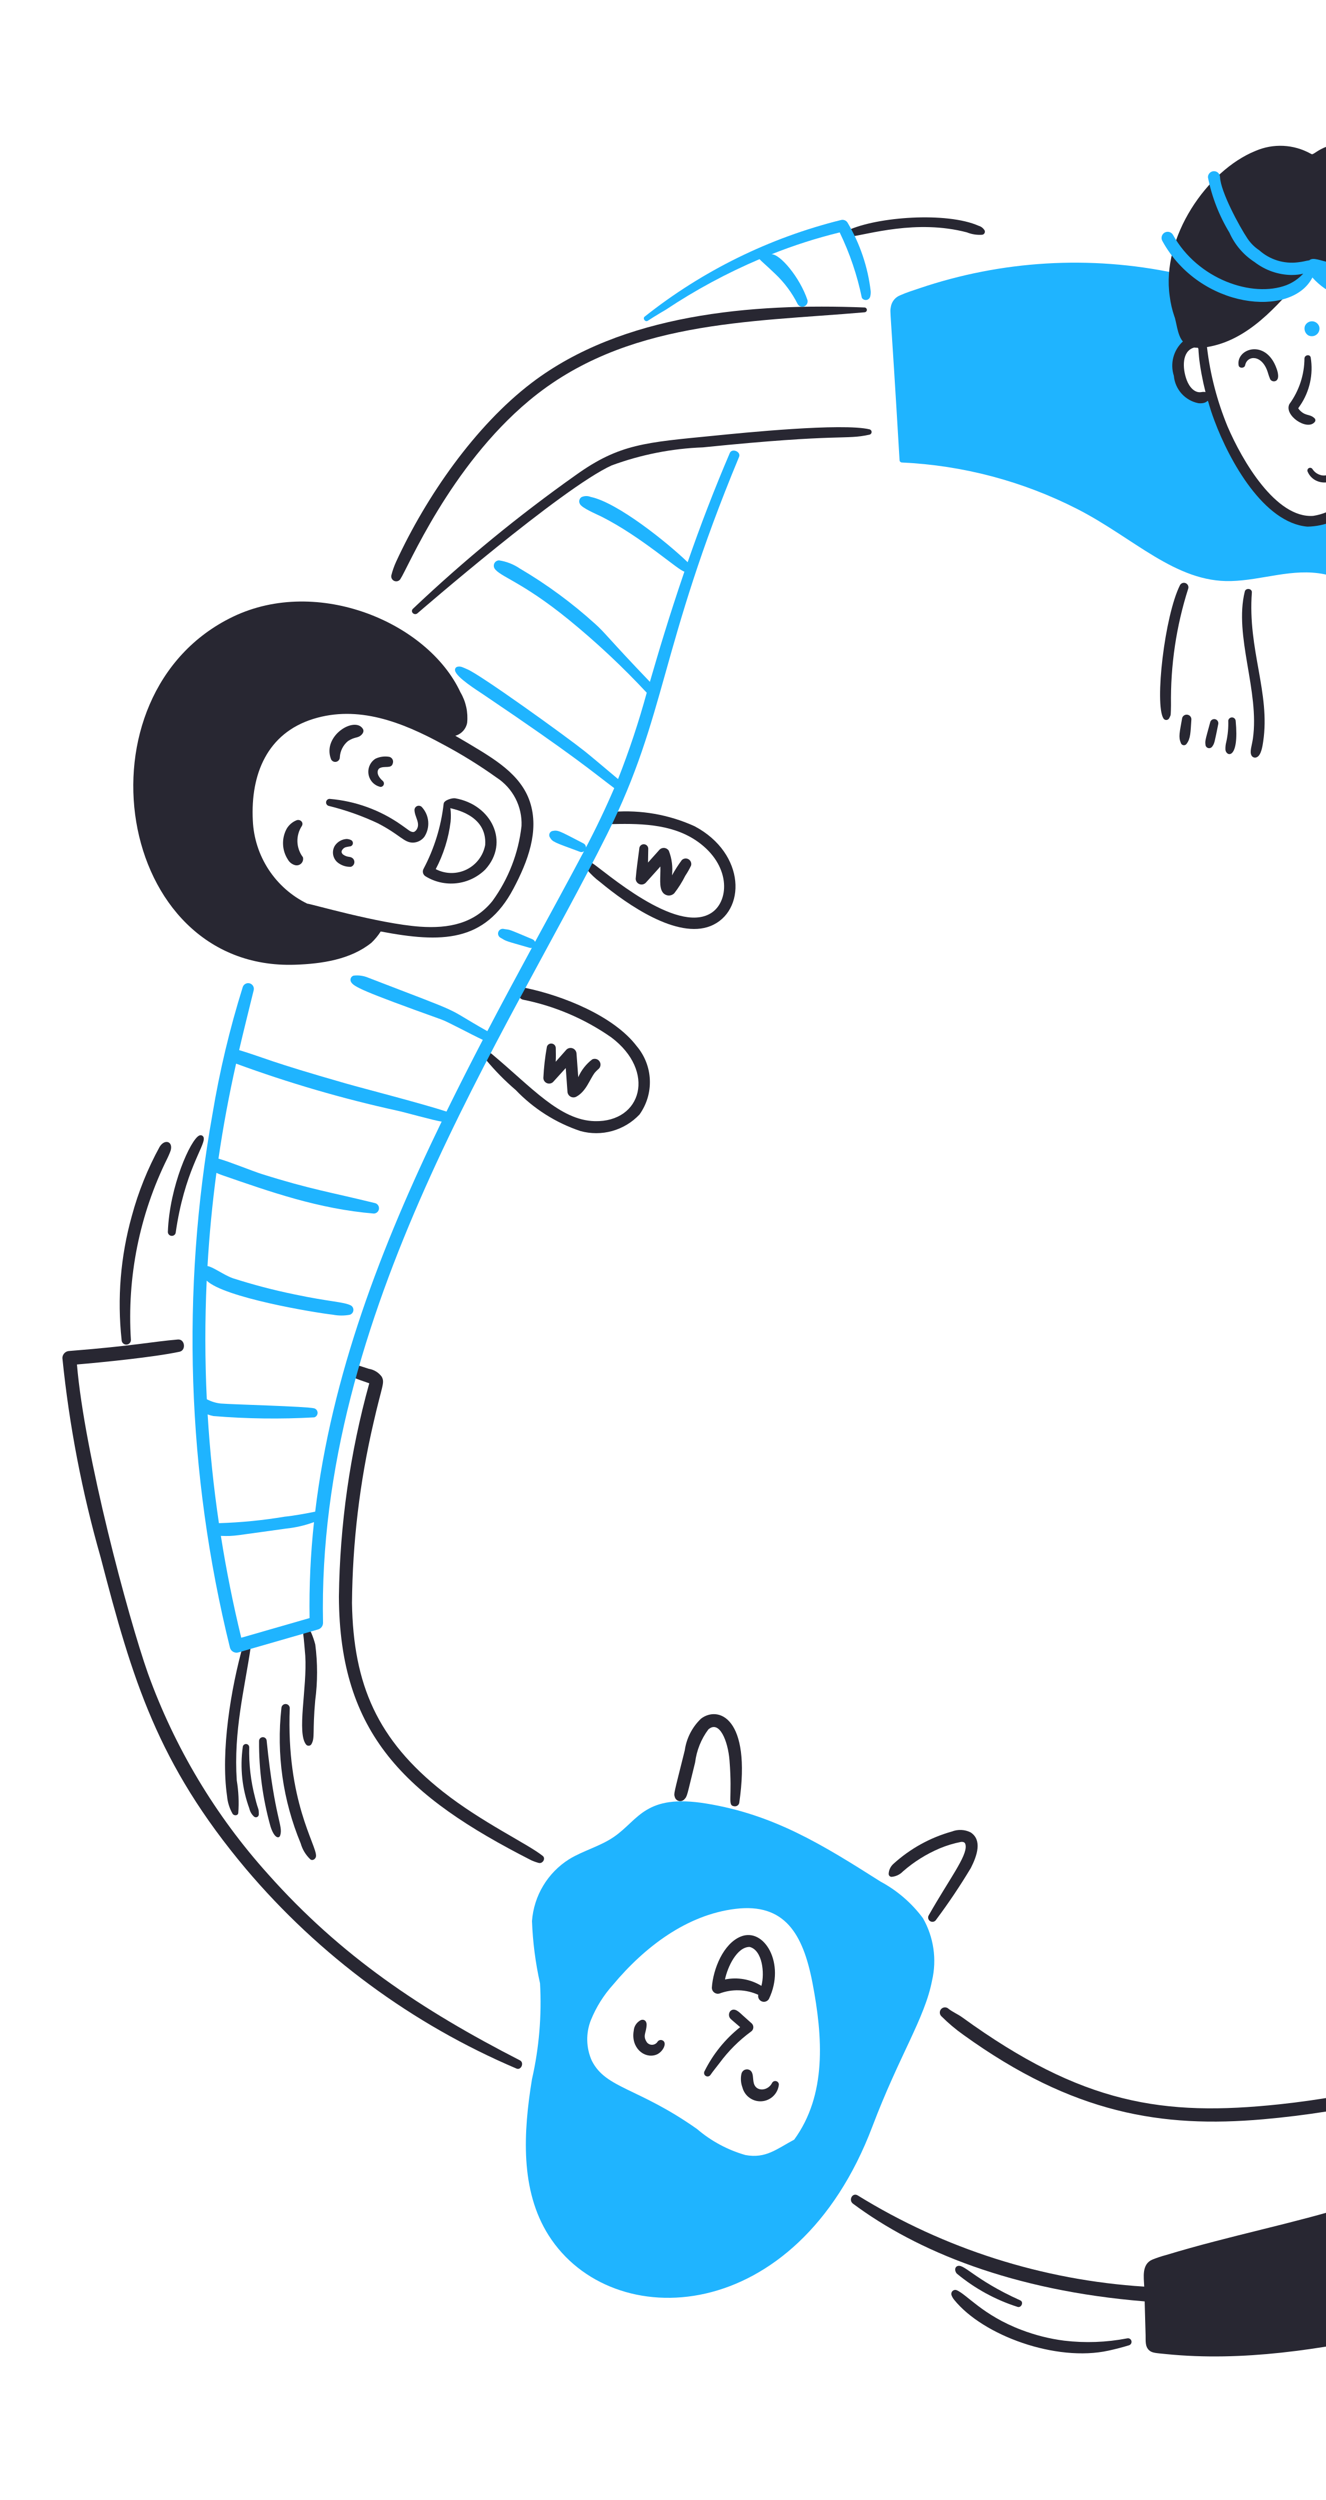 <svg width="243" height="458" viewBox="0 0 243 458" fill="none" xmlns="http://www.w3.org/2000/svg">
<path d="M311.674 70.106C288.801 52.993 257.976 40.004 230.033 43.947C229.964 43.956 229.899 43.981 229.843 44.022C229.787 44.063 229.743 44.117 229.714 44.18C229.685 44.243 229.673 44.313 229.678 44.382C229.684 44.451 229.707 44.517 229.745 44.575C213.551 50.987 215.884 50.153 215.398 50.043C199.766 46.74 183.535 47.707 168.404 52.844C167.262 53.229 166.096 53.597 164.995 54.085C164.539 54.257 164.138 54.547 163.831 54.925C163.524 55.304 163.323 55.758 163.249 56.24C163.053 57.47 163.13 55.116 164.849 84.29C164.849 84.404 164.893 84.514 164.972 84.596C165.052 84.678 165.16 84.726 165.274 84.73C176.48 85.251 187.447 88.16 197.442 93.265C207.759 98.532 215.418 106.728 225.598 106.455C231.363 106.302 236.886 104.032 242.687 105.198C245.448 105.752 248.096 106.753 250.833 107.394C265.016 110.717 272.223 98.61 288.17 96.663C295.795 95.731 297.957 97.721 299.534 95.539C299.991 94.911 309.144 76.074 311.836 70.715C311.892 70.612 311.906 70.491 311.876 70.378C311.846 70.265 311.773 70.167 311.674 70.106ZM262.592 73.825C262.527 74.393 262.338 74.939 262.038 75.425C261.739 75.912 261.336 76.326 260.859 76.638C260.382 76.951 259.842 77.155 259.277 77.235C258.713 77.315 258.137 77.27 257.592 77.102C254.78 83.443 251.194 90.132 245.025 93.361C243.447 94.386 241.588 94.892 239.709 94.807C237.83 94.721 236.025 94.049 234.546 92.885C233.098 91.619 231.725 90.27 230.433 88.845C227.727 85.822 226.626 82.93 221.725 72.735C218.969 73.007 216.296 70.481 216.62 66.534C216.618 65.468 217.027 64.443 217.763 63.673C218.18 63.317 218.701 63.105 219.248 63.069C220.735 60.834 232.729 58.278 239.977 44.749C240.029 44.664 240.098 44.592 240.181 44.538C240.264 44.484 240.358 44.449 240.457 44.437C240.555 44.424 240.654 44.434 240.748 44.465C240.842 44.497 240.928 44.549 240.999 44.618C253.82 56.384 251.823 57.958 257.288 63.279C258.675 64.405 259.783 65.837 260.524 67.463C260.967 68.203 262.101 67.805 262.53 69.407C262.832 70.862 262.853 72.362 262.592 73.825Z" fill="#1FB4FF"/>
<path d="M243.179 26.841C241.492 27.464 240.923 28.169 240.437 28.268C240.343 28.227 240.251 28.183 240.16 28.137C238.629 27.29 236.925 26.805 235.179 26.72C233.432 26.635 231.689 26.951 230.083 27.645C221.227 31.224 212.765 43.476 214.365 54.31C214.519 55.541 214.798 56.753 215.199 57.928C215.606 58.885 215.724 61.381 216.773 62.56C215.925 63.34 215.317 64.347 215.024 65.462C214.731 66.578 214.764 67.754 215.119 68.851C215.225 70.061 215.72 71.203 216.528 72.107C217.337 73.011 218.416 73.628 219.604 73.866C222.415 74.152 220.441 71.391 222.559 77.072C225.342 84.524 231.619 95.8 239.598 96.484C242.757 96.423 245.782 95.2 248.101 93.049C252.573 89.138 255.958 84.132 257.926 78.519C258.469 78.685 259.042 78.728 259.603 78.644C260.165 78.561 260.701 78.354 261.173 78.039C262.567 76.954 263.547 75.422 263.946 73.699C264.345 71.976 264.141 70.168 263.367 68.579C262.869 67.892 262.926 68.482 263.648 67.562C265.028 65.504 266.091 63.25 266.803 60.875C273.27 40.031 253.742 22.932 243.179 26.841ZM220.166 71.835C218.942 72.048 217.964 70.919 217.486 69.655C216.654 67.45 216.572 64.287 218.846 63.669C220.171 63.877 219.147 62.831 220.187 68.498C220.393 69.618 220.636 70.728 220.916 71.83C220.668 71.781 220.413 71.783 220.166 71.835ZM256.08 77.494C253.596 83.571 250.751 89.06 245.356 92.571C243.967 93.578 242.359 94.243 240.665 94.51C233.81 94.998 227.641 84.391 224.96 78.13C223.042 73.479 221.772 68.585 221.188 63.586C228.744 62.364 234.062 56.029 238.798 50.575C239.399 49.888 241.106 47.907 241.353 47.598C246.211 58.285 252.901 64.789 259.135 67.992C258.384 71.24 257.362 74.418 256.08 77.494ZM258.634 76.74C259.623 74.197 260.436 71.588 261.068 68.933C264.009 69.19 261.913 77.603 258.634 76.74Z" fill="#282732"/>
<path d="M228.182 66.918C228.575 65.006 231.333 64.947 232.336 68.235C232.458 68.656 232.602 69.069 232.768 69.474C232.857 69.623 232.992 69.739 233.152 69.804C233.313 69.87 233.49 69.881 233.657 69.836C234.866 69.508 233.886 67.088 233.28 66.108C230.952 62.361 226.544 64.163 226.983 66.921C227.079 67.528 228.061 67.5 228.182 66.918Z" fill="#282732"/>
<path d="M240.918 76.644C240.043 75.803 239.373 76.275 238.325 75.293C238.165 75.147 238.026 74.979 237.911 74.796C238.023 74.619 238.151 74.452 238.265 74.278C240.011 71.707 240.702 68.562 240.196 65.494C240.054 64.83 239.097 65.024 239.054 65.647C239.034 68.66 238.069 71.589 236.296 74.022C235.238 76.083 239.508 78.966 240.911 77.338C241.002 77.245 241.053 77.121 241.055 76.992C241.056 76.863 241.007 76.738 240.918 76.644Z" fill="#282732"/>
<path d="M239.639 86.418C240.981 89.601 246.784 89.26 246.476 83.07C246.446 82.516 246.476 81.925 245.987 81.572C245.873 81.505 245.74 81.478 245.609 81.495C245.478 81.511 245.356 81.57 245.263 81.664C244.787 82.181 245.146 82.685 245.034 84.313C244.806 87.574 241.751 87.828 240.508 85.916C240.436 85.812 240.328 85.739 240.204 85.711C240.081 85.683 239.952 85.702 239.843 85.765C239.733 85.829 239.651 85.931 239.614 86.052C239.576 86.173 239.585 86.303 239.639 86.418Z" fill="#282732"/>
<path d="M158.476 56.334C137.769 55.505 114.009 57.522 97.436 70.135C87.046 78.043 78.103 90.975 72.603 102.883C72.225 103.702 71.926 104.555 71.71 105.431C71.674 105.636 71.71 105.846 71.809 106.028C71.909 106.21 72.068 106.353 72.259 106.432C72.45 106.512 72.662 106.525 72.862 106.468C73.061 106.411 73.235 106.287 73.355 106.118C74.806 103.929 82.415 85.54 96.943 73.408C114.572 58.685 137.184 59.059 158.476 57.211C158.582 57.197 158.68 57.145 158.751 57.065C158.822 56.984 158.862 56.88 158.862 56.772C158.862 56.664 158.822 56.56 158.751 56.48C158.68 56.399 158.582 56.347 158.476 56.334Z" fill="#282732"/>
<path d="M76.493 112.366C76.721 112.174 103.042 89.358 112.1 85.261C117.466 83.286 123.109 82.171 128.822 81.959C154.601 79.34 154.763 80.647 159.374 79.624C159.478 79.593 159.569 79.529 159.633 79.443C159.698 79.356 159.733 79.251 159.733 79.143C159.733 79.034 159.698 78.929 159.633 78.843C159.569 78.756 159.478 78.692 159.374 78.662C154.395 77.446 136.033 79.308 130.869 79.82C118.295 81.066 113.542 81.295 105.54 87.02C95.011 94.468 85.028 102.66 75.666 111.535C75.126 112.084 75.922 112.831 76.493 112.366Z" fill="#282732"/>
<path d="M97.112 146.897C95.43 141.831 90.513 139.003 85.915 136.243C83.071 134.537 83.34 134.844 83.63 134.737C84.13 134.56 84.575 134.255 84.921 133.854C85.268 133.452 85.504 132.967 85.607 132.447C85.808 130.492 85.378 128.523 84.38 126.832C78.418 114.028 58.233 105.535 42.715 112.975C13.291 127.095 21.021 177.853 54.067 176.742C58.964 176.577 64.24 175.801 68.074 172.709C68.719 172.093 69.289 171.401 69.77 170.648C80.866 172.769 88.859 172.689 94.089 162.81C96.71 157.87 98.871 152.235 97.112 146.897ZM95.574 151.314C95.021 156.28 93.186 161.015 90.25 165.054C86.93 169.197 82.241 170.145 76.967 169.769C69.427 169.231 56.67 165.496 56.311 165.553C53.436 164.152 50.992 161.999 49.236 159.321C47.479 156.644 46.477 153.541 46.332 150.341C45.894 141.767 49.015 134.327 57.387 131.716C65.597 129.158 73.624 132.245 81.174 136.367C84.58 138.176 87.862 140.208 91 142.452C92.467 143.401 93.661 144.718 94.464 146.273C95.266 147.827 95.649 149.565 95.574 151.314Z" fill="#282732"/>
<path d="M55.318 151.321C55.725 150.634 54.941 149.992 54.296 150.297C53.584 150.594 52.982 151.105 52.574 151.76C52.08 152.638 51.836 153.634 51.868 154.64C51.9 155.647 52.206 156.625 52.754 157.469C52.894 157.719 53.083 157.938 53.308 158.115C53.533 158.291 53.79 158.421 54.066 158.498C54.266 158.55 54.477 158.55 54.677 158.496C54.877 158.441 55.059 158.335 55.206 158.189C55.353 158.042 55.458 157.859 55.512 157.658C55.566 157.458 55.567 157.247 55.514 157.046C54.893 156.23 54.541 155.24 54.505 154.215C54.47 153.189 54.754 152.178 55.318 151.321Z" fill="#282732"/>
<path d="M60.621 138.971C60.676 139.167 60.801 139.336 60.971 139.448C61.141 139.559 61.346 139.605 61.547 139.577C61.749 139.55 61.934 139.45 62.067 139.296C62.201 139.143 62.275 138.946 62.275 138.742C62.306 138.169 62.454 137.608 62.712 137.095C62.971 136.583 63.332 136.13 63.774 135.765C64.99 134.968 65.536 135.25 66.151 134.711C66.667 134.253 66.692 133.828 66.487 133.509C64.99 131.199 59.111 134.734 60.621 138.971Z" fill="#282732"/>
<path d="M64.523 157.158C64.039 156.849 63.724 157.126 62.873 156.56C62.547 156.231 62.416 155.933 62.983 155.404C63.289 155.196 63.319 155.214 64.023 155.074C64.16 155.081 64.295 155.042 64.407 154.964C64.52 154.886 64.603 154.772 64.644 154.641C64.686 154.511 64.683 154.37 64.635 154.241C64.588 154.112 64.5 154.002 64.384 153.929C64.119 153.789 63.826 153.71 63.527 153.7C63.093 153.725 62.672 153.851 62.295 154.068C61.918 154.284 61.597 154.586 61.356 154.948C61.195 155.216 61.087 155.512 61.041 155.821C60.994 156.13 61.008 156.445 61.083 156.749C61.158 157.052 61.292 157.338 61.477 157.589C61.663 157.841 61.896 158.053 62.163 158.214C62.798 158.633 63.549 158.839 64.308 158.802C64.474 158.749 64.621 158.65 64.732 158.517C64.843 158.384 64.914 158.221 64.937 158.049C64.959 157.876 64.933 157.701 64.859 157.543C64.786 157.385 64.669 157.252 64.523 157.158Z" fill="#282732"/>
<path d="M69.745 144.169C69.867 144.168 69.986 144.13 70.088 144.061C70.189 143.993 70.268 143.895 70.315 143.782C70.362 143.669 70.375 143.544 70.352 143.424C70.329 143.303 70.271 143.192 70.186 143.104C69.272 142.344 68.881 141.357 69.5 140.773C70.444 140.196 71.739 140.952 71.995 139.813C72.032 139.694 72.044 139.568 72.031 139.444C72.017 139.319 71.979 139.199 71.917 139.09C71.855 138.981 71.772 138.887 71.672 138.811C71.573 138.736 71.459 138.682 71.337 138.652C70.477 138.503 69.592 138.623 68.803 138.998C68.329 139.302 67.956 139.74 67.732 140.257C67.507 140.774 67.441 141.346 67.542 141.9C67.643 142.455 67.906 142.967 68.299 143.371C68.691 143.775 69.194 144.053 69.745 144.169Z" fill="#282732"/>
<path d="M77.776 153.293C78.316 152.458 78.561 151.465 78.471 150.474C78.381 149.482 77.962 148.55 77.28 147.826C77.17 147.723 77.032 147.654 76.884 147.626C76.735 147.599 76.582 147.615 76.443 147.673C76.303 147.731 76.183 147.828 76.097 147.952C76.011 148.076 75.962 148.223 75.957 148.374C75.969 149.702 77.189 150.881 76.263 152.106C76.049 152.299 76.046 152.363 75.749 152.434C75.141 152.402 74.993 152.125 73.592 151.163C69.697 148.407 65.137 146.746 60.385 146.354C60.231 146.36 60.084 146.42 59.969 146.524C59.855 146.627 59.781 146.768 59.76 146.921C59.739 147.074 59.773 147.23 59.855 147.361C59.937 147.491 60.062 147.589 60.209 147.636C63.311 148.394 66.33 149.459 69.221 150.817C73.311 152.919 74.019 154.387 75.692 154.371C76.098 154.36 76.496 154.257 76.856 154.07C77.217 153.883 77.531 153.618 77.776 153.293Z" fill="#282732"/>
<path d="M83.402 146.246C82.922 146.164 81.38 146.562 81.304 147.24C80.834 151.412 79.584 155.457 77.621 159.166C77.49 159.397 77.454 159.67 77.521 159.926C77.588 160.183 77.753 160.403 77.98 160.54C79.681 161.59 81.683 162.038 83.668 161.813C85.653 161.588 87.505 160.703 88.93 159.299C93.456 154.33 90.093 147.409 83.402 146.246ZM88.916 154.804C88.736 155.769 88.333 156.679 87.739 157.46C87.145 158.241 86.377 158.872 85.496 159.302C84.615 159.732 83.646 159.949 82.666 159.937C81.686 159.924 80.723 159.681 79.853 159.228C81.273 156.529 82.194 153.595 82.573 150.567C82.655 149.729 82.643 148.884 82.538 148.048C82.831 148.215 89.295 149.138 88.916 154.804Z" fill="#282732"/>
<path d="M155.642 43.391C159.07 42.974 167.933 40.137 177.19 42.571C178.065 42.923 179.007 43.074 179.948 43.013C180.056 43.009 180.161 42.974 180.249 42.912C180.338 42.85 180.407 42.764 180.449 42.664C180.49 42.564 180.502 42.454 180.483 42.348C180.464 42.241 180.414 42.142 180.341 42.063C180.097 41.718 179.74 41.47 179.333 41.362C173.506 38.786 160.784 39.688 155.327 42.223C155.212 42.295 155.123 42.402 155.074 42.528C155.024 42.654 155.017 42.793 155.052 42.924C155.088 43.055 155.164 43.171 155.27 43.255C155.377 43.339 155.507 43.387 155.642 43.391Z" fill="#282732"/>
<path d="M116.695 191.673C112.492 186.133 103.195 182.428 96.379 181.006C96.1 180.937 95.806 180.98 95.558 181.126C95.311 181.271 95.13 181.508 95.054 181.785C94.978 182.062 95.012 182.358 95.15 182.61C95.289 182.861 95.519 183.049 95.794 183.133C101.613 184.286 107.131 186.636 111.999 190.033C120.257 196.216 117.641 205.605 108.996 205.399C102.598 205.241 97.462 199.216 90.152 193.113C90.01 192.971 89.817 192.891 89.617 192.892C89.416 192.892 89.223 192.972 89.082 193.114C88.94 193.257 88.86 193.45 88.86 193.651C88.861 193.852 88.941 194.045 89.083 194.187C90.73 196.172 92.543 198.012 94.503 199.688C97.787 203.121 101.856 205.702 106.357 207.208C108.268 207.737 110.286 207.734 112.195 207.201C114.104 206.667 115.833 205.623 117.195 204.181C118.514 202.338 119.181 200.107 119.091 197.841C119 195.575 118.157 193.404 116.695 191.673ZM107.865 205.321C107.945 205.321 107.945 205.321 107.865 205.321V205.321Z" fill="#282732"/>
<path d="M127.292 151.369C122.611 149.241 117.469 148.335 112.344 148.736C112.193 148.729 112.042 148.753 111.9 148.806C111.758 148.859 111.629 148.941 111.52 149.045C111.41 149.15 111.323 149.276 111.264 149.415C111.204 149.555 111.174 149.705 111.174 149.857C111.174 150.008 111.204 150.158 111.264 150.298C111.323 150.437 111.41 150.563 111.52 150.668C111.629 150.772 111.758 150.854 111.9 150.907C112.042 150.96 112.193 150.984 112.344 150.977C118.056 150.835 123.899 151.071 128.407 154.598C134.038 159.006 133.542 165.281 130.283 167.298C123.885 171.26 110.696 159.496 108.528 158.12C108.365 158.025 108.174 157.993 107.99 158.029C107.805 158.065 107.64 158.167 107.525 158.316C107.41 158.465 107.353 158.651 107.365 158.839C107.377 159.027 107.456 159.205 107.589 159.338C108.289 160.182 109.089 160.938 109.97 161.589C115.015 165.78 124.114 172.08 130.208 169.652C136.711 167.053 136.759 156.407 127.292 151.369Z" fill="#282732"/>
<path d="M117.151 155.491C116.923 157.323 116.642 159.143 116.493 160.987C116.497 161.197 116.562 161.402 116.68 161.576C116.799 161.75 116.965 161.886 117.159 161.966C117.353 162.047 117.567 162.069 117.773 162.029C117.98 161.99 118.17 161.891 118.321 161.745C119.235 160.744 120.124 159.748 121.022 158.745C121.084 160.668 120.7 162.62 121.516 163.572C121.64 163.717 121.793 163.835 121.964 163.919C122.136 164.003 122.323 164.051 122.513 164.059C122.704 164.068 122.894 164.038 123.073 163.97C123.251 163.902 123.414 163.799 123.552 163.666C124.332 162.664 125.011 161.586 125.578 160.449C125.981 159.849 126.337 159.22 126.645 158.566C126.705 158.349 126.691 158.118 126.606 157.91C126.521 157.701 126.37 157.526 126.176 157.413C125.982 157.3 125.755 157.254 125.532 157.283C125.309 157.311 125.102 157.413 124.943 157.572C124.285 158.464 123.686 159.398 123.149 160.368C123.323 158.848 123.127 157.308 122.578 155.88C122.495 155.736 122.379 155.614 122.241 155.522C122.103 155.43 121.946 155.37 121.782 155.348C121.617 155.326 121.45 155.342 121.293 155.394C121.135 155.447 120.992 155.535 120.874 155.651C120.162 156.439 119.455 157.23 118.753 158.023C118.771 157.178 118.778 156.336 118.799 155.488C118.799 155.38 118.777 155.273 118.736 155.173C118.694 155.073 118.633 154.982 118.557 154.905C118.48 154.828 118.389 154.768 118.289 154.726C118.189 154.685 118.082 154.664 117.974 154.664C117.866 154.664 117.759 154.686 117.659 154.727C117.559 154.769 117.468 154.83 117.392 154.907C117.315 154.983 117.255 155.075 117.214 155.175C117.172 155.275 117.151 155.382 117.151 155.491Z" fill="#282732"/>
<path d="M101.849 191.998C101.847 191.8 101.773 191.609 101.643 191.46C101.512 191.312 101.332 191.215 101.136 191.188C100.938 191.156 100.735 191.198 100.566 191.307C100.397 191.416 100.275 191.584 100.222 191.778C99.882 193.665 99.665 195.572 99.573 197.487C99.579 197.692 99.643 197.89 99.758 198.059C99.874 198.228 100.036 198.359 100.225 198.437C100.413 198.516 100.62 198.537 100.821 198.5C101.022 198.463 101.208 198.368 101.356 198.227C102.132 197.377 102.907 196.521 103.679 195.667L103.99 199.965C103.994 200.156 104.047 200.342 104.144 200.506C104.241 200.669 104.379 200.805 104.544 200.9C104.708 200.995 104.895 201.046 105.085 201.047C105.275 201.049 105.462 201.001 105.628 200.909C107.422 199.922 108.003 197.868 108.994 196.528C109.417 196.031 109.78 195.781 109.593 195.919C109.813 195.766 109.968 195.535 110.025 195.273C110.083 195.011 110.04 194.736 109.904 194.505C109.769 194.273 109.551 194.101 109.295 194.024C109.038 193.946 108.762 193.969 108.521 194.087C107.411 194.94 106.533 196.061 105.969 197.345L105.654 193.063C105.65 192.85 105.585 192.642 105.465 192.466C105.345 192.289 105.177 192.152 104.98 192.07C104.783 191.988 104.567 191.966 104.358 192.006C104.149 192.045 103.956 192.145 103.803 192.294C103.142 193.031 102.487 193.775 101.833 194.517C101.89 193.672 101.865 192.839 101.849 191.998Z" fill="#282732"/>
<path d="M217.76 107.811C217.812 107.618 217.792 107.413 217.704 107.234C217.617 107.054 217.467 106.913 217.284 106.835C217.1 106.757 216.895 106.749 216.705 106.811C216.516 106.874 216.356 107.003 216.254 107.174C213.414 112.819 211.57 128.998 213.206 131.613C213.26 131.703 213.336 131.777 213.427 131.828C213.518 131.88 213.621 131.907 213.726 131.907C213.83 131.907 213.933 131.88 214.024 131.828C214.115 131.777 214.191 131.703 214.246 131.613C214.353 131.424 214.445 131.227 214.52 131.022C214.565 130.846 214.6 129.378 214.595 129.19C214.484 121.939 215.553 114.718 217.76 107.811Z" fill="#282732"/>
<path d="M229.414 108.546C229.471 107.795 228.297 107.653 228.118 108.37C226.096 116.495 230.86 126.642 229.601 135.341C229.414 136.642 228.948 137.762 229.373 138.451C229.472 138.61 229.628 138.725 229.809 138.773C229.99 138.821 230.182 138.797 230.346 138.708C231.125 138.337 231.365 136.713 231.489 135.863C232.823 126.93 228.621 118.991 229.414 108.546Z" fill="#282732"/>
<path d="M225.088 132.012C225.133 133.319 225.012 134.627 224.73 135.905C224.599 136.385 224.546 136.884 224.572 137.382C224.734 138.637 227.147 139.253 226.443 132.018C226.419 131.856 226.338 131.708 226.214 131.6C226.091 131.493 225.933 131.433 225.769 131.433C225.605 131.432 225.446 131.49 225.322 131.596C225.197 131.702 225.114 131.85 225.088 132.012Z" fill="#282732"/>
<path d="M221.791 132.271C220.819 135.857 220.81 135.706 220.936 136.599C220.977 136.721 221.051 136.83 221.15 136.913C221.25 136.995 221.37 137.048 221.498 137.064C221.626 137.081 221.756 137.061 221.873 137.007C221.991 136.953 222.09 136.867 222.161 136.759C222.572 136.173 222.563 136.054 223.253 132.671C223.297 132.48 223.266 132.279 223.165 132.11C223.065 131.941 222.903 131.818 222.714 131.766C222.525 131.714 222.323 131.738 222.151 131.832C221.979 131.926 221.85 132.083 221.791 132.271Z" fill="#282732"/>
<path d="M217.584 130.933C217.379 130.903 217.169 130.949 216.995 131.063C216.821 131.177 216.695 131.35 216.64 131.551C216.183 134.173 215.923 134.998 216.398 136.117C216.432 136.225 216.497 136.321 216.583 136.394C216.67 136.466 216.775 136.513 216.887 136.527C216.999 136.542 217.113 136.524 217.216 136.477C217.318 136.429 217.405 136.353 217.465 136.257C218.197 135.282 218.165 134.176 218.334 131.782C218.333 131.574 218.256 131.373 218.118 131.217C217.98 131.06 217.791 130.96 217.584 130.933Z" fill="#282732"/>
<path d="M97.486 380.926C95.905 390.608 95.288 401.245 100.541 409.523C112.101 427.74 145.944 426.371 159.873 389.579C164.795 376.577 169.47 369.769 170.805 362.851C171.707 358.965 171.112 354.881 169.139 351.417C167.071 348.638 164.419 346.35 161.37 344.714C150.749 337.974 141.826 332.428 129.423 330.413C118.227 328.592 117.084 333.351 112.542 336.495C110.008 338.251 106.912 339.014 104.291 340.617C102.352 341.838 100.727 343.499 99.546 345.465C98.365 347.431 97.661 349.648 97.491 351.936C97.631 355.778 98.125 359.599 98.964 363.35C99.295 369.249 98.798 375.165 97.486 380.926ZM108.294 370.073C109.258 367.696 110.631 365.506 112.35 363.604C118.138 356.684 125.861 350.78 134.809 349.706C143.757 348.632 147.148 354.215 148.885 363.233C150.797 373.181 151.531 383.779 145.537 391.991C142.299 393.713 140.366 395.488 136.61 394.81C133.344 393.879 130.318 392.251 127.737 390.04C116.897 382.4 111.057 382.654 108.463 377.545C107.934 376.374 107.646 375.108 107.617 373.822C107.588 372.536 107.818 371.258 108.294 370.064V370.073Z" fill="#1FB4FF"/>
<path d="M141.507 381.565C140.762 383.094 138.576 383.282 138.144 381.658C137.915 380.834 138.144 379.694 137.403 379.247C137.261 379.166 137.102 379.119 136.939 379.111C136.776 379.103 136.613 379.133 136.463 379.2C136.314 379.267 136.183 379.369 136.08 379.496C135.977 379.624 135.906 379.774 135.872 379.934C135.697 380.758 135.758 381.615 136.048 382.405C136.247 383.182 136.713 383.864 137.364 384.33C138.015 384.797 138.809 385.02 139.607 384.958C140.405 384.897 141.156 384.555 141.728 383.994C142.3 383.433 142.656 382.688 142.734 381.89C142.729 381.747 142.679 381.61 142.59 381.498C142.501 381.386 142.379 381.306 142.241 381.27C142.104 381.233 141.958 381.242 141.826 381.295C141.693 381.349 141.582 381.443 141.507 381.565Z" fill="#282732"/>
<path d="M121.377 373.787C121.217 373.719 121.038 373.712 120.873 373.766C120.708 373.82 120.568 373.933 120.479 374.083C120.375 374.237 120.237 374.364 120.075 374.455C119.914 374.547 119.733 374.599 119.548 374.609C119.363 374.619 119.178 374.586 119.008 374.512C118.837 374.438 118.686 374.326 118.567 374.184C117.703 372.931 118.448 372.473 118.494 370.962C118.519 370.046 117.758 369.794 117.184 370.24C116.886 370.435 116.637 370.696 116.456 371.003C116.275 371.31 116.167 371.655 116.14 372.01C115.576 375.157 118.055 377.183 120.187 376.455C121.494 376.018 122.376 374.186 121.377 373.787Z" fill="#282732"/>
<path d="M137.785 370.721L136.113 369.223C135.555 368.726 134.612 367.662 133.828 368.449C133.665 368.646 133.58 368.896 133.588 369.151C133.596 369.407 133.697 369.651 133.871 369.837C134.017 370.002 134.815 370.664 135.64 371.376C132.892 373.559 130.659 376.322 129.1 379.469C129.023 379.616 129.005 379.787 129.05 379.946C129.095 380.106 129.201 380.242 129.344 380.326C129.487 380.41 129.657 380.435 129.818 380.396C129.979 380.357 130.119 380.257 130.208 380.117C130.734 379.359 131.328 378.66 131.883 377.923C133.492 375.745 135.417 373.821 137.596 372.216C137.719 372.141 137.823 372.038 137.902 371.917C137.98 371.795 138.03 371.658 138.048 371.514C138.067 371.371 138.052 371.225 138.007 371.088C137.961 370.95 137.886 370.825 137.785 370.721Z" fill="#282732"/>
<path d="M131.844 365.225C132.986 364.792 134.202 364.589 135.422 364.629C136.643 364.668 137.843 364.949 138.955 365.454C138.903 365.702 138.941 365.959 139.061 366.181C139.182 366.403 139.377 366.575 139.612 366.666C139.847 366.757 140.106 366.762 140.344 366.678C140.582 366.595 140.783 366.43 140.911 366.212C144.021 359.759 140.043 353.027 135.74 354.785C132.568 356.079 130.674 360.71 130.45 364.174C130.453 364.343 130.494 364.508 130.571 364.659C130.647 364.809 130.757 364.94 130.891 365.041C131.025 365.142 131.181 365.212 131.346 365.244C131.511 365.276 131.682 365.269 131.844 365.225ZM137.371 356.681C139.714 357.27 140.166 361.463 139.531 363.815C137.534 362.593 135.15 362.175 132.859 362.645C133.32 360.373 135.043 356.681 137.371 356.681Z" fill="#282732"/>
<path d="M171.557 351.694C173.834 348.645 175.955 345.483 177.914 342.22C179.07 339.957 180.03 337.097 177.873 335.698C177.345 335.432 176.766 335.281 176.176 335.253C175.586 335.226 174.996 335.322 174.445 335.538C170.456 336.65 166.782 338.683 163.717 341.473C163.458 341.705 163.248 341.987 163.1 342.301C162.951 342.616 162.868 342.957 162.854 343.305C162.855 343.448 162.912 343.584 163.012 343.685C163.113 343.785 163.248 343.842 163.39 343.843C164.185 343.776 164.928 343.421 165.479 342.843C167.483 341.09 169.753 339.667 172.204 338.629C173.475 338.096 174.799 337.696 176.152 337.436C176.774 337.406 176.909 337.69 176.961 338.089C177.231 340.088 173.892 344.359 170.197 350.894C170.092 351.075 170.062 351.29 170.115 351.493C170.167 351.696 170.298 351.869 170.479 351.975C170.659 352.081 170.874 352.111 171.076 352.058C171.278 352.005 171.451 351.874 171.557 351.694Z" fill="#282732"/>
<path d="M135.47 330.321C137.755 314.586 131.585 312.448 128.446 314.88C126.843 316.423 125.802 318.459 125.489 320.664C123.432 328.945 123.462 328.512 123.661 329.222C123.71 329.394 123.803 329.55 123.93 329.675C124.057 329.8 124.215 329.89 124.387 329.936C124.559 329.983 124.741 329.983 124.913 329.938C125.086 329.893 125.244 329.804 125.372 329.68C126.001 329.034 125.829 329.132 127.388 322.878C127.655 320.69 128.489 318.609 129.805 316.842C131.827 315.056 133.413 318.951 133.69 322.533C134.249 329.565 133.265 330.745 134.546 330.912C134.746 330.948 134.953 330.908 135.124 330.798C135.295 330.689 135.419 330.518 135.47 330.321Z" fill="#282732"/>
<path d="M56.13 319.652C56.196 319.716 56.276 319.765 56.363 319.795C56.45 319.824 56.543 319.833 56.635 319.821C56.726 319.809 56.813 319.777 56.89 319.726C56.967 319.675 57.032 319.607 57.079 319.528C57.751 318.333 57.243 317.357 57.764 311.543C58.215 308.136 58.219 304.685 57.776 301.277C57.586 300.553 57.344 299.844 57.051 299.156C56.989 298.973 56.859 298.82 56.688 298.73C56.517 298.639 56.318 298.617 56.132 298.669C55.946 298.72 55.786 298.841 55.685 299.007C55.585 299.172 55.551 299.37 55.591 299.559C55.657 299.903 55.92 302.983 55.943 303.331C56.309 309.196 54.332 317.575 56.13 319.652Z" fill="#282732"/>
<path d="M55.105 337.717C55.42 338.836 56.033 339.846 56.878 340.642C57.335 340.976 57.886 340.518 57.916 340.044C58.041 338.001 52.432 329.989 53.101 312.903C53.09 312.707 53.005 312.523 52.863 312.388C52.721 312.253 52.532 312.178 52.337 312.178C52.141 312.178 51.953 312.253 51.81 312.388C51.668 312.523 51.583 312.707 51.572 312.903C50.63 321.341 51.846 329.88 55.105 337.717Z" fill="#282732"/>
<path d="M41.61 329.047C41.706 330.195 42.056 331.306 42.633 332.302C42.876 332.668 43.572 332.679 43.664 332.164C43.813 330.163 43.72 328.152 43.388 326.174C42.791 317.105 44.795 309.592 45.96 301.671C46.004 301.489 45.975 301.298 45.88 301.138C45.786 300.977 45.633 300.86 45.453 300.81C45.274 300.76 45.083 300.783 44.919 300.872C44.756 300.961 44.634 301.11 44.578 301.288C42.316 309.25 40.41 320.856 41.61 329.047Z" fill="#282732"/>
<path d="M49.584 334.658C50.29 336.831 51.152 336.875 51.346 336.261C51.931 334.402 50.352 333.382 48.873 318.953C48.873 318.767 48.8 318.589 48.669 318.458C48.538 318.326 48.36 318.252 48.174 318.252C47.989 318.252 47.811 318.326 47.68 318.458C47.549 318.589 47.475 318.767 47.475 318.953C47.437 324.262 48.147 329.549 49.584 334.658Z" fill="#282732"/>
<path d="M45.672 320.101C45.672 319.943 45.609 319.791 45.498 319.68C45.386 319.568 45.235 319.505 45.078 319.505C44.92 319.505 44.769 319.568 44.658 319.68C44.546 319.791 44.484 319.943 44.484 320.101C43.963 323.884 44.378 327.737 45.692 331.322C45.817 331.883 46.11 332.394 46.531 332.785C46.605 332.857 46.699 332.905 46.8 332.925C46.902 332.944 47.007 332.933 47.102 332.893C47.197 332.854 47.279 332.787 47.337 332.701C47.395 332.616 47.427 332.515 47.429 332.412C47.415 331.038 47.37 331.94 46.743 329.334C45.957 326.322 45.596 323.214 45.672 320.101Z" fill="#282732"/>
<path d="M95.284 377.463C77.189 368.193 62.456 358.339 49.141 343.369C39.492 332.655 32.012 320.163 27.116 306.59C23.46 296.227 15.481 266.398 14.103 249.976C18.426 249.614 28.231 248.643 32.906 247.643C34.145 247.377 33.891 245.291 32.602 245.399C27.783 245.808 24.726 246.544 12.723 247.503C12.382 247.508 12.056 247.646 11.815 247.887C11.574 248.129 11.436 248.455 11.432 248.797C12.689 261.171 15.04 273.409 18.458 285.366C24.267 307.746 28.864 323.101 45.055 342.373C58.512 358.288 75.502 370.823 94.663 378.972C95.513 379.32 96.112 377.886 95.284 377.463Z" fill="#282732"/>
<path d="M99.466 340.015C96.813 337.857 88.29 333.868 81.147 328.221C69.18 318.763 64.752 308.655 64.503 293.667C64.601 282.576 65.918 271.528 68.431 260.726C70.003 253.776 70.57 253.361 69.953 252.214C69.384 251.439 68.533 250.92 67.585 250.769C66.671 250.464 65.787 250.173 64.857 249.947C64.592 249.876 64.309 249.904 64.063 250.025C63.816 250.147 63.621 250.353 63.514 250.606C63.404 250.859 63.389 251.143 63.474 251.405C63.558 251.667 63.734 251.89 63.971 252.031C65.342 252.64 66.587 253.05 67.67 253.423C64.145 266.146 62.276 279.273 62.108 292.477C62.191 317.706 74.342 329.08 97.336 340.796C97.779 340.998 98.237 341.163 98.707 341.29C99.42 341.503 100.062 340.5 99.466 340.015Z" fill="#282732"/>
<path d="M23.993 245.488C23.256 234.003 25.558 222.527 30.665 212.219C30.882 211.791 31.282 210.797 31.154 211.108C31.949 209.263 30.315 208.454 29.266 210.076C27.058 214.1 25.338 218.375 24.146 222.81C22.089 230.179 21.458 237.875 22.288 245.481C22.287 245.708 22.376 245.925 22.535 246.086C22.694 246.247 22.911 246.338 23.137 246.339C23.363 246.34 23.58 246.251 23.741 246.091C23.901 245.932 23.992 245.715 23.993 245.488Z" fill="#282732"/>
<path d="M30.758 225.693C30.76 225.869 30.825 226.038 30.941 226.169C31.057 226.301 31.217 226.385 31.391 226.408C31.564 226.434 31.741 226.395 31.888 226.3C32.035 226.204 32.142 226.057 32.188 225.888C33.788 214.646 37.51 210.053 37.343 208.532C37.34 208.434 37.312 208.338 37.261 208.254C37.21 208.17 37.139 208.1 37.054 208.051C36.969 208.002 36.872 207.976 36.774 207.975C36.676 207.974 36.579 207.998 36.493 208.044C34.928 208.782 31.075 217.255 30.758 225.693Z" fill="#282732"/>
<path d="M159.563 53.343C159.042 48.911 157.598 44.637 155.327 40.799C155.206 40.597 155.023 40.441 154.806 40.352C154.589 40.264 154.349 40.247 154.123 40.306C141.003 43.566 128.731 49.603 118.134 58.013C117.72 58.363 118.262 59.064 118.712 58.766C120.334 57.701 121.943 56.792 122.05 56.719C127.467 53.117 133.204 50.024 139.188 47.479C139.476 47.822 140.301 48.486 142.06 50.172C143.751 51.769 145.149 53.651 146.191 55.732C146.314 55.931 146.504 56.079 146.727 56.15C146.949 56.221 147.19 56.21 147.405 56.119C147.62 56.028 147.796 55.863 147.9 55.654C148.005 55.445 148.032 55.206 147.976 54.978C146.573 50.799 142.949 46.521 141.379 46.583C145.447 44.958 149.623 43.62 153.878 42.58C155.723 46.391 157.087 50.416 157.941 54.564C158.026 54.702 158.149 54.813 158.295 54.883C158.442 54.953 158.605 54.979 158.766 54.958C158.927 54.937 159.078 54.87 159.202 54.765C159.325 54.659 159.416 54.52 159.463 54.365C159.553 54.032 159.587 53.687 159.563 53.343Z" fill="#1FB4FF"/>
<path d="M133.736 83.003C130.928 89.574 128.355 96.243 126.019 102.997C122.313 99.42 113.191 92.069 108.237 91.034C107.974 90.927 107.691 90.875 107.406 90.88C107.121 90.885 106.841 90.948 106.581 91.064C106.379 91.189 106.233 91.387 106.173 91.616C106.113 91.846 106.143 92.09 106.256 92.298C106.585 93.063 109.286 94.176 110.171 94.62C117.567 98.326 124.388 104.58 125.423 104.719C122.512 113.243 120.656 119.556 119.098 124.915C111.686 117.186 110.81 115.837 109.09 114.321C104.839 110.469 100.207 107.062 95.266 104.154C94.121 103.376 92.817 102.866 91.45 102.661C91.281 102.665 91.116 102.712 90.971 102.799C90.826 102.885 90.706 103.008 90.622 103.154C90.538 103.301 90.494 103.467 90.493 103.636C90.491 103.805 90.534 103.971 90.616 104.119C91.53 105.631 95.59 106.506 104.2 113.508C109.273 117.642 114.058 122.12 118.52 126.909C117.054 132.273 115.299 137.553 113.264 142.726C111.208 141.009 108.436 138.646 107.134 137.613C103.396 134.652 88.107 123.66 85.675 122.632C84.761 122.247 84.478 122.02 83.804 122.153C83.656 122.196 83.531 122.296 83.455 122.43C83.379 122.564 83.358 122.723 83.397 122.872C83.66 124.106 87.348 126.408 88.628 127.271C105.452 138.618 108.544 141.378 112.563 144.389C110.976 148.085 109.245 151.716 107.374 155.276C107.381 155.126 107.346 154.978 107.274 154.848C107.202 154.717 107.095 154.609 106.965 154.536C102.34 152.141 102.285 152.04 101.207 152.246C101.094 152.279 100.991 152.337 100.904 152.415C100.817 152.494 100.749 152.591 100.705 152.7C100.661 152.808 100.642 152.925 100.65 153.042C100.658 153.159 100.692 153.273 100.75 153.375C101.282 154.261 101.392 154.247 106.32 156.068C106.44 156.107 106.567 156.115 106.69 156.093C106.813 156.07 106.929 156.017 107.026 155.937C105.045 159.716 99.029 170.77 98.053 172.551C98.001 172.435 97.927 172.331 97.834 172.244C97.741 172.158 97.631 172.091 97.512 172.048C92.994 170.156 93.627 170.374 92.402 170.2C92.195 170.134 91.971 170.149 91.774 170.24C91.577 170.332 91.421 170.494 91.338 170.695C91.254 170.896 91.248 171.121 91.321 171.326C91.394 171.53 91.541 171.701 91.733 171.803C92.901 172.49 92.418 172.309 97.078 173.648C97.204 173.679 97.337 173.679 97.464 173.648C94.722 178.712 91.98 183.798 89.306 188.913C80.605 183.99 86.5 186.427 67.487 179.119C66.637 178.756 65.707 178.625 64.79 178.739C64.677 178.774 64.573 178.833 64.486 178.913C64.399 178.992 64.33 179.091 64.285 179.2C64.241 179.31 64.221 179.428 64.227 179.546C64.233 179.664 64.266 179.78 64.322 179.884C64.823 180.768 66.287 181.54 80.934 186.791C82.175 187.249 86.096 189.383 88.475 190.505C86.203 194.861 83.985 199.239 81.821 203.64C77.063 202.099 66.874 199.491 63.312 198.474C49.145 194.423 48.405 193.764 43.823 192.381C44.682 188.717 45.59 185.053 46.497 181.389C46.556 181.126 46.511 180.851 46.374 180.621C46.236 180.39 46.014 180.222 45.756 180.15C45.497 180.079 45.221 180.11 44.985 180.236C44.748 180.363 44.57 180.577 44.486 180.832C42.097 188.457 40.241 196.24 38.933 204.124C33.152 236.574 34.246 269.88 42.146 301.879C42.237 302.191 42.445 302.454 42.727 302.614C43.008 302.774 43.341 302.818 43.654 302.736L58.299 298.517C58.554 298.442 58.779 298.287 58.941 298.074C59.102 297.862 59.192 297.603 59.197 297.336C58.002 240.67 92.901 189.671 111.311 152.725C122.174 130.921 120.844 118.833 135.443 83.695C135.833 82.758 134.149 82.039 133.736 83.003ZM44.212 300.038C42.713 293.872 41.468 287.651 40.476 281.377C43.124 281.475 42.861 281.336 52.417 280.042C54.168 279.862 55.89 279.464 57.542 278.855C56.912 284.693 56.641 290.563 56.731 296.434L44.212 300.038ZM57.76 276.939C56.425 277.218 53.647 277.729 52.205 277.855C48.208 278.525 44.17 278.924 40.119 279.048C39.144 272.445 38.455 265.804 38.051 259.125C38.394 259.257 38.748 259.357 39.109 259.425C45.258 259.933 51.434 260.013 57.593 259.665C57.769 259.611 57.923 259.501 58.032 259.352C58.141 259.203 58.2 259.023 58.2 258.839C58.2 258.654 58.141 258.474 58.032 258.325C57.923 258.176 57.769 258.067 57.593 258.012C56.233 257.648 42.647 257.311 40.455 257.13C39.56 257.035 38.692 256.766 37.898 256.34C37.551 249.121 37.544 241.879 37.878 234.615C41.088 237.713 57.412 240.445 60.984 240.855C62.01 241.055 63.065 241.061 64.094 240.871C64.267 240.82 64.422 240.72 64.54 240.582C64.658 240.444 64.734 240.276 64.758 240.096C64.782 239.916 64.754 239.733 64.676 239.569C64.599 239.405 64.476 239.267 64.322 239.172C63.022 238.485 60.438 238.508 53.957 237.134C50.14 236.352 46.368 235.362 42.658 234.171C40.962 233.564 39.068 232.11 38.026 231.945C38.355 226.25 38.901 220.559 39.662 214.871C40.005 215.034 40.358 215.176 40.718 215.297C49.591 218.37 58.388 221.48 68.501 222.327C68.734 222.323 68.957 222.235 69.13 222.08C69.303 221.925 69.416 221.713 69.446 221.482C69.477 221.252 69.424 221.017 69.297 220.822C69.17 220.627 68.978 220.484 68.755 220.419C60.627 218.42 56.852 217.882 48.035 215.106C46.181 214.525 42.281 212.899 40.037 212.267C40.886 206.449 41.962 200.647 43.266 194.863C52.92 198.406 62.803 201.289 72.847 203.489C73.901 203.691 79.675 205.335 80.941 205.472C69.822 228.393 60.748 252.033 57.76 276.939Z" fill="#1FB4FF"/>
<path d="M428.666 193.484C433.752 190.125 440.337 183.55 437.577 178.141C438.484 176.162 438.965 174.013 438.987 171.835C439.01 169.657 438.574 167.498 437.707 165.5C436.409 161.121 434.213 157.061 431.261 153.579C428.875 151.072 425.924 149.177 422.655 148.051C419.387 146.924 415.896 146.601 412.476 147.107C411.156 147.394 409.961 148.093 409.064 149.105C408.167 150.117 407.614 151.389 407.486 152.736C407.337 154.028 407.292 152.317 398.508 155.757C398.026 152.23 392.828 151.825 389.476 154.076C386.599 156.008 385.056 159.514 387.511 161.04C387.739 161.04 379.056 165.723 375.72 168.205C368.28 173.754 368.71 180.358 372.219 188.852C375.453 196.674 378.451 202.672 386.971 202.706C391.871 202.417 396.689 201.311 401.225 199.434C401.454 199.447 401.643 199.736 402.05 200.121C403.732 201.609 405.926 202.383 408.167 202.278C410.409 202.173 412.521 201.198 414.058 199.56C417.156 199.573 424 196.246 426.57 194.769C434.968 211.097 442.522 229 443.086 247.604C443.405 264.881 441.47 282.125 437.333 298.9C434.64 308.563 430.885 317.897 426.136 326.73C420.648 325.683 415.279 324.08 410.114 321.946C415.995 309.173 423.595 287.264 420.554 273.563C415.819 252.305 368.778 224.631 363.996 158.163C363.665 149.05 362.327 140.001 360.006 131.183C349.714 97.009 334.752 88.74 313.982 64.864C317.067 59.765 321.142 55.339 325.966 51.848C361.327 74.326 382.938 110.355 401.543 147.982C402.071 149.051 403.627 148.115 403.142 147.05C385.447 109.123 361.807 71.317 326.618 49.07C326.413 48.947 326.179 48.883 325.941 48.883C325.703 48.883 325.469 48.947 325.265 49.07C324.723 49.446 324.189 49.835 323.665 50.231C323.59 49.759 323.408 49.311 323.133 48.921C319.045 41.605 310.565 35.035 303.468 30.936C302.764 30.53 302.122 31.538 302.668 31.975C309.473 37.43 316.632 41.531 321.303 49.608C321.597 50.121 321.94 50.936 322.466 51.161C318.667 54.208 315.359 57.824 312.661 61.883C311.176 61.367 311.226 61.509 309.69 60.923C301.693 57.886 299.531 52.626 296.159 49.917C294.543 48.619 291.646 46.995 289.904 48.108C289.79 48.178 289.695 48.277 289.629 48.394C289.563 48.512 289.528 48.644 289.528 48.779C289.528 48.914 289.563 49.047 289.629 49.164C289.695 49.282 289.79 49.38 289.904 49.45C291.445 50.334 292.126 49.752 294.358 51.41C297.916 54.055 300.372 60.234 310.184 63.282C310.641 63.421 311.084 63.561 311.543 63.66C311.137 64.347 310.575 65.045 311.365 65.961C330.881 88.582 345.122 97.02 355.116 124.864C361.167 141.719 360.305 148.028 362.22 170.161C357.703 171.846 352.954 173.907 349.979 177.869C349.059 178.845 348.559 180.144 348.587 181.487C348.615 182.829 349.168 184.106 350.128 185.043C352.193 186.261 354.618 186.718 356.983 186.333C359.422 186.394 361.853 186.039 364.174 185.284C365.295 191.304 367.378 197.104 370.343 202.459C366.269 204.432 362.512 207.005 359.197 210.091C356.048 213.565 358.235 217.303 361.843 218.189C367.298 218.809 372.817 217.866 377.758 215.468C385.614 228.157 401.214 248.886 404.982 253.482C403.839 254.822 400.853 268.754 386.549 284.626C378.503 293.586 368.765 300.858 357.897 306.022C353.098 308.282 348.071 309.862 343.138 311.79C342.592 310.043 339.133 300.196 338.662 298.966C337.805 296.724 336.9 296.292 334.711 295.302C324.844 290.876 325.306 290.933 324.657 291.203C323.729 291.595 324.241 291.872 322.434 297.972C320.795 303.498 319.95 304.183 320.869 305.646C321.152 306.104 330.989 317.634 331.428 318.129C324.657 323.687 324.687 329.389 321.316 334.638C305.692 321.15 310.504 320.176 304.57 320.211L294.701 320.266C294.386 320.272 294.087 320.4 293.864 320.623C293.642 320.846 293.514 321.146 293.508 321.461C293.494 321.69 292.704 334.539 292.715 334.844C292.804 336.905 293.501 336.66 305.607 344.37C297.365 350.702 297.518 361.101 290.946 372.168C287.549 377.893 285.053 379.725 281.409 384.065C281.267 383.641 279.773 378.846 278.87 375.773C278.779 375.451 278.566 375.178 278.276 375.013C277.986 374.848 277.643 374.805 277.321 374.891C263.581 380.368 249.16 383.942 234.457 385.515C213.206 387.768 198.354 385.54 176.322 369.572C175.543 369.006 174.597 368.621 173.845 368.03C173.667 367.852 173.426 367.752 173.175 367.752C172.924 367.752 172.683 367.852 172.506 368.03C172.328 368.208 172.228 368.45 172.228 368.701C172.228 368.953 172.328 369.194 172.506 369.372C173.753 370.621 175.104 371.762 176.543 372.782C196.651 387.28 212.962 389.884 231.466 388.26C247.005 386.901 262.277 383.368 276.839 377.765C277.73 380.797 278.652 383.82 279.604 386.834C259.866 404.428 237.103 406.003 213.736 413.116C212.854 413.348 211.987 413.635 211.141 413.977C209.219 414.843 209.6 417.139 209.687 418.914C191.089 417.742 173.063 412.007 157.196 402.213C156.223 401.604 155.441 403.067 156.317 403.72C167.97 412.399 185.565 419.661 209.767 421.621L209.941 427.845C209.968 428.818 209.813 429.888 210.601 430.593C211.143 431.067 211.744 431.079 213.752 431.28C227.723 432.679 241.876 430.442 255.741 427.488C285.012 421.252 312.22 414.623 339.665 383.291C341.461 381.23 341.472 381.104 341.824 380.822C341.877 381.441 342.441 381.912 343.524 381.493C342.871 381.747 346.442 379.604 360.497 380.742C363.124 380.966 365.708 381.541 368.182 382.453C368.344 382.548 368.537 382.575 368.719 382.528C368.901 382.48 369.057 382.362 369.152 382.2C369.247 382.037 369.274 381.844 369.226 381.661C369.179 381.479 369.061 381.323 368.899 381.228C365.831 379.342 362.305 378.338 358.706 378.326C355.925 378.109 350.071 378.223 347.436 378.326C345.786 378.388 346.696 378.532 346.205 377.868C342.092 372.29 333.235 358.632 331.645 351.952C329.492 342.898 336.443 337.296 347.023 341.466C356.243 345.584 364.689 351.26 371.991 358.245C372.196 358.44 372.411 358.623 372.628 358.804C369.95 366.043 367.974 373.858 370.163 381.228C370.21 381.394 370.316 381.537 370.46 381.632C370.604 381.727 370.778 381.766 370.949 381.743C371.121 381.723 371.28 381.64 371.395 381.509C371.51 381.379 371.573 381.211 371.573 381.038C369.797 367.195 377.137 355.818 377.146 352.839C397.711 332.863 411.211 305.266 418.52 277.985C419.64 289.96 412.687 310.338 407.198 321.953C407.029 322.262 406.984 322.625 407.074 322.966C407.163 323.307 407.381 323.6 407.68 323.785C410.799 325.159 409.657 324.326 409.28 325.036C407.531 328.989 405.547 332.834 403.339 336.55C401.849 338.904 401.607 338.748 401.808 340.044C401.863 340.402 402.244 340.523 402.646 340.468C403.636 340.333 404.159 339.282 404.982 338.004C407.53 334.207 409.458 330.027 410.694 325.622C410.719 325.515 410.722 325.405 410.703 325.297C410.684 325.189 410.644 325.086 410.584 324.994C415.322 326.864 420.222 328.289 425.222 329.249C424.557 329.826 424.63 332.867 424.441 334.667C423.737 341.393 420.725 348.268 418.237 354.659C417.917 355.479 419.258 356.033 419.651 355.257C423.198 348.208 426.52 340.415 426.794 332.554C426.825 331.494 426.646 330.438 426.266 329.448L426.522 329.499C426.804 329.569 427.101 329.548 427.37 329.438C427.639 329.328 427.866 329.135 428.019 328.887C441.501 303.189 445.184 279.089 445.577 250.592C445.837 231.114 437.577 210.797 428.666 193.484ZM396.66 156.178C396.66 156.221 396.683 156.269 396.66 156.178V156.178ZM388.511 158.901C388.13 157.953 390.216 156.04 391.45 155.429C393.049 154.644 396.191 154.415 396.639 156.134C396.927 156.764 394.759 157.05 389.556 159.917C389.48 159.482 388.708 159.402 388.511 158.91V158.901ZM405.21 199.555C403.341 198.742 402.925 197.281 401.342 197.194C400.048 197.123 399.589 197.833 395.572 199.026C391.039 200.373 384.974 201.513 381.076 198.822C379.908 197.97 378.902 196.916 378.105 195.708C375.582 191.575 373.659 187.102 372.393 182.426C370.247 172.938 376.277 170.08 384.417 165.233C391.535 160.625 399.307 157.123 407.47 154.845C408.085 164.294 414.247 174.75 418.76 182.343C419.128 182.987 419.548 183.6 420.015 184.175C417.036 185.602 414.33 187.54 412.017 189.9C411.886 190.038 411.786 190.203 411.727 190.384C411.667 190.565 411.649 190.757 411.673 190.946C411.697 191.135 411.763 191.317 411.866 191.477C411.969 191.637 412.107 191.772 412.269 191.872C415.92 195.536 411.56 201.857 405.21 199.564V199.555ZM322.806 304.371C322.806 304.419 322.806 304.533 322.806 304.371C322.683 304.128 324.285 300.757 325.898 293.85C335.723 298.162 335.86 297.911 336.528 299.443C337.012 300.775 340.812 311.181 341.351 312.496C338.526 313.62 335.825 315.036 333.292 316.721C332.14 315.333 323.023 304.716 322.806 304.38V304.371ZM295.119 334.899C295.064 334.578 295.251 331.97 295.804 322.649C306.891 322.588 306 322.553 306.43 322.702C307.25 323.16 312.206 330.859 320.206 336.124C317.071 339.788 312.023 340.486 307.853 342.863C306.864 342.256 294.868 334.908 295.119 334.908V334.899Z" fill="#282732"/>
<path d="M206.563 428.393C202.761 429.13 198.868 429.273 195.022 428.816C192.335 428.471 189.699 427.807 187.168 426.838C180.039 424.136 177.114 420.261 175.252 419.54C175.128 419.506 174.997 419.506 174.873 419.54C174.749 419.573 174.636 419.638 174.545 419.729C174.454 419.82 174.389 419.934 174.356 420.058C174.323 420.182 174.323 420.313 174.356 420.437C174.469 420.761 174.638 421.062 174.856 421.326C180.149 427.884 193.552 432.76 203.163 430.639C204.42 430.362 205.677 430.042 206.91 429.659C207.072 429.608 207.207 429.495 207.287 429.346C207.368 429.197 207.388 429.023 207.343 428.859C207.298 428.695 207.192 428.556 207.047 428.469C206.901 428.382 206.728 428.355 206.563 428.393Z" fill="#282732"/>
<path d="M186.478 422.629C187.163 422.858 187.657 421.74 186.978 421.436C178.33 417.543 176.545 414.458 175.336 415.214C174.879 415.505 175.023 416.178 175.336 416.524C178.625 419.256 182.408 421.329 186.478 422.629Z" fill="#282732"/>
<path d="M268.03 47.645C267.941 47.407 267.764 47.213 267.536 47.103C267.308 46.993 267.046 46.975 266.805 47.055C265.576 47.449 265.036 49.846 261.054 51.635C258.41 52.769 255.547 53.298 252.673 53.185C249.799 53.072 246.986 52.319 244.439 50.98C246.911 51.284 249.411 50.709 251.502 49.354C256.842 45.944 259.456 40.153 260.985 34.047C261.045 33.87 261.068 33.683 261.053 33.496C261.038 33.309 260.985 33.128 260.898 32.963C260.81 32.797 260.69 32.652 260.544 32.535C260.399 32.417 260.231 32.331 260.051 32.282C259.87 32.232 259.682 32.22 259.497 32.246C259.312 32.272 259.135 32.335 258.975 32.432C258.815 32.529 258.677 32.658 258.569 32.811C258.461 32.963 258.385 33.136 258.346 33.319C257.906 35.008 257.351 36.666 256.687 38.279C255.579 41.353 253.646 44.061 251.1 46.104C245.132 50.59 241.366 46.42 239.94 47.689C239.202 47.79 238.944 47.936 237.84 48.058C236.575 48.215 235.291 48.1 234.073 47.721C232.856 47.342 231.733 46.708 230.78 45.859C229.929 45.294 229.198 44.569 228.625 43.723C227.071 41.405 223.701 35.119 223.582 32.474C223.582 32.328 223.553 32.183 223.497 32.048C223.442 31.913 223.36 31.791 223.257 31.687C223.153 31.584 223.031 31.502 222.896 31.446C222.762 31.39 222.617 31.361 222.471 31.361C222.326 31.361 222.181 31.39 222.046 31.446C221.912 31.502 221.789 31.584 221.686 31.687C221.583 31.791 221.501 31.913 221.445 32.048C221.39 32.183 221.361 32.328 221.361 32.474C222.072 36.06 223.405 39.493 225.3 42.617C226.279 44.831 227.886 46.709 229.92 48.017C231.849 49.506 234.204 50.334 236.638 50.38C238.619 50.38 239.026 49.945 238.731 50.231C237.893 51.116 236.87 51.804 235.736 52.246C229.498 54.598 219.499 51.193 214.954 43.017C214.879 42.89 214.779 42.779 214.661 42.69C214.544 42.601 214.409 42.536 214.266 42.499C214.123 42.462 213.975 42.454 213.829 42.475C213.682 42.496 213.542 42.545 213.415 42.62C213.288 42.695 213.177 42.795 213.088 42.913C212.999 43.031 212.935 43.166 212.898 43.309C212.861 43.452 212.853 43.601 212.873 43.748C212.894 43.894 212.943 44.035 213.018 44.162C219.889 56.668 236.732 58.292 240.505 50.84C241.842 52.352 243.527 53.513 245.415 54.222C255.51 58.484 265.626 53.828 267.614 49.725C267.827 49.428 267.975 49.089 268.047 48.73C268.118 48.372 268.113 48.002 268.03 47.645Z" fill="#1FB4FF"/>
<path d="M241.77 59.872C241.689 59.589 241.521 59.34 241.29 59.158C241.059 58.977 240.777 58.873 240.484 58.861C240.19 58.849 239.901 58.931 239.657 59.093C239.412 59.256 239.225 59.491 239.122 59.766C239.032 60.069 239.041 60.393 239.148 60.691C239.255 60.988 239.454 61.243 239.716 61.42C239.953 61.553 240.224 61.614 240.496 61.595C240.768 61.577 241.028 61.48 241.246 61.316C241.463 61.152 241.629 60.928 241.722 60.672C241.815 60.415 241.831 60.138 241.77 59.872Z" fill="#1FB4FF"/>
</svg>
